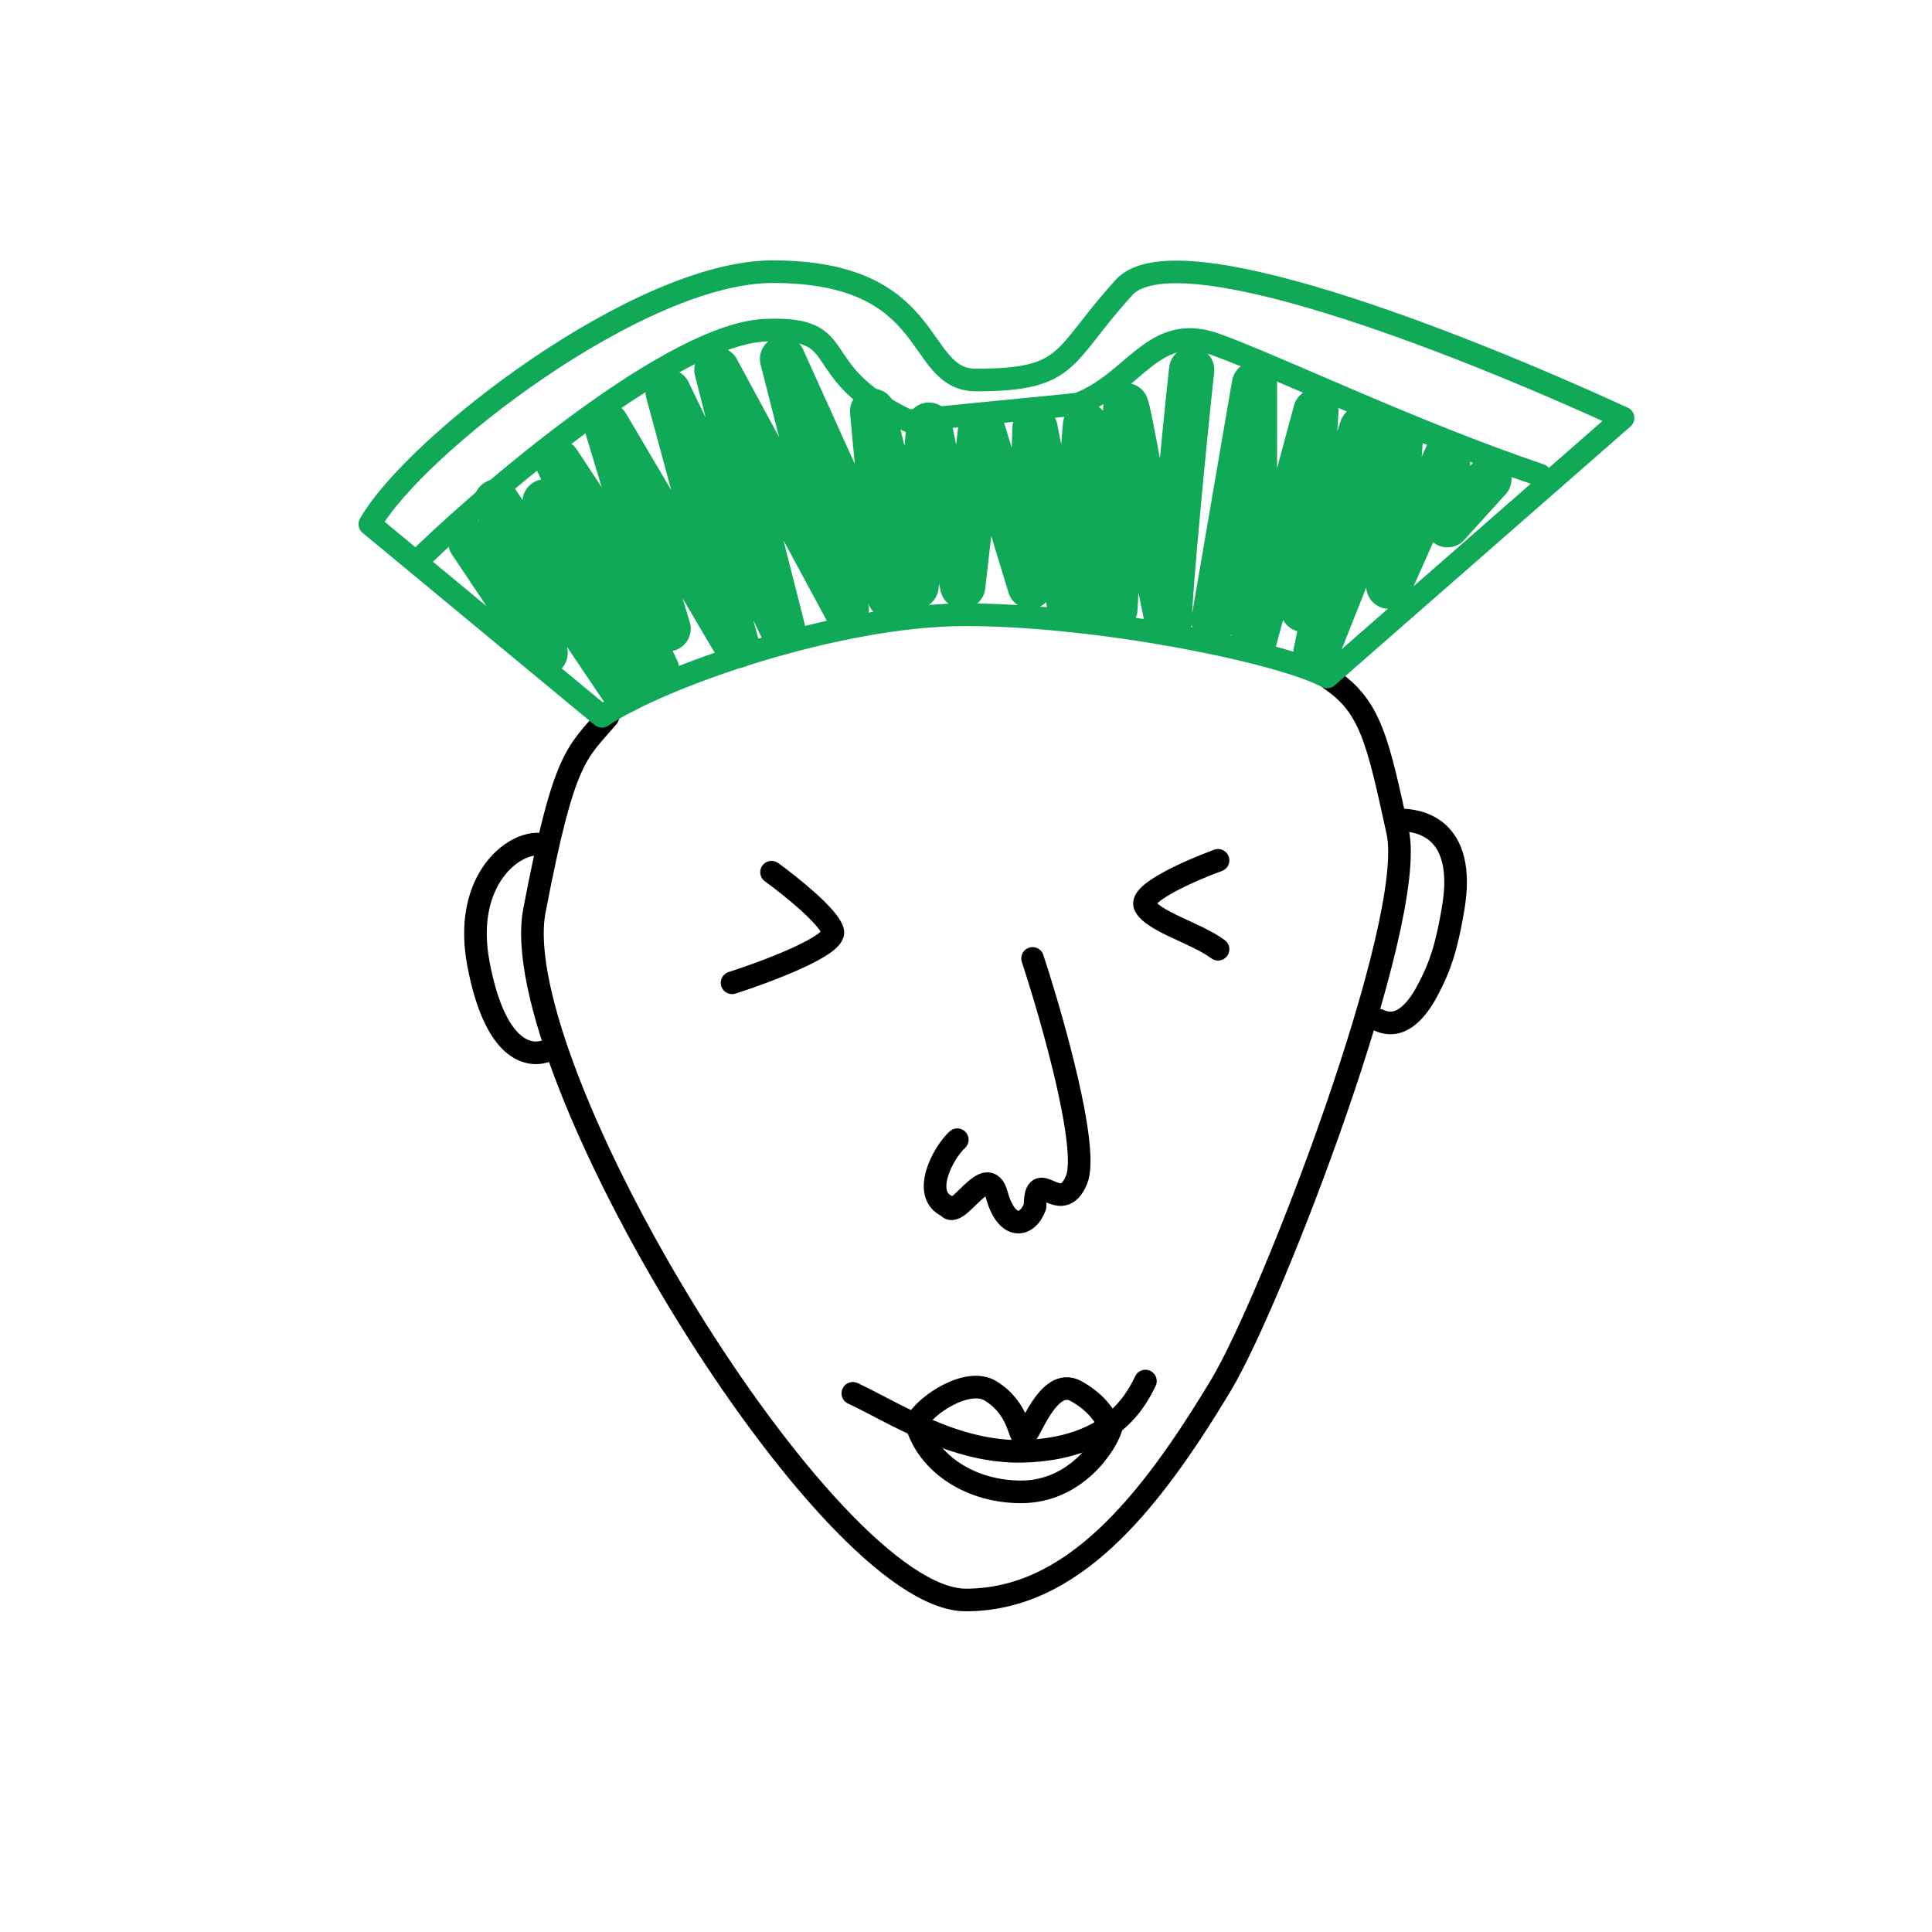<svg width="48" height="48" viewBox="0 0 48 48" fill="none" xmlns="http://www.w3.org/2000/svg">
<g clip-path="url(#clip0_22_676)">
<mask id="mask0_22_676" style="mask-type:luminance" maskUnits="userSpaceOnUse" x="0" y="0" width="48" height="48">
<path d="M48 0H0V48H48V0Z" fill="white"/>
</mask>
<g mask="url(#mask0_22_676)">
<path d="M34.778 20.371C35.197 20.371 36.46 20.512 36.1 22.592C35.943 23.505 35.792 24.003 35.456 24.627C35.172 25.155 34.766 25.591 34.252 25.344M13.363 20.97C12.648 20.97 11.511 21.966 11.887 23.949C12.291 26.077 13.102 26.253 13.528 26.126" stroke="black" stroke-width="0.562" stroke-linecap="round" stroke-linejoin="round"/>
<path d="M15.103 17.808C14.329 18.726 14.023 18.726 13.277 22.626C12.531 26.526 20.537 39.751 23.997 39.751C26.617 39.751 28.529 37.423 30.343 34.4C31.597 32.309 35.218 22.912 34.724 20.662C34.23 18.412 34.06 17.556 33.05 16.875" stroke="black" stroke-width="0.562" stroke-linecap="round" stroke-linejoin="round"/>
<path d="M25.654 23.812C26.152 25.327 27.068 28.548 26.745 29.316C26.341 30.277 25.716 28.903 25.716 29.974C25.521 30.5 25.008 30.572 24.765 29.686C24.523 28.799 23.787 30.343 23.545 29.974C22.883 29.686 23.42 28.649 23.784 28.316" stroke="black" stroke-width="0.562" stroke-linecap="round" stroke-linejoin="round"/>
<path d="M21.188 34.617C22.179 35.075 23.718 36.109 25.435 36.056C27.521 35.993 28.174 34.907 28.458 34.312" stroke="black" stroke-width="0.562" stroke-linecap="round" stroke-linejoin="round"/>
<path d="M24.613 34.558C24.047 34.208 23.001 34.895 22.76 35.346C23.045 36.379 24.129 37.065 25.368 37.065C26.731 37.065 27.48 35.89 27.605 35.475L27.602 35.469C27.485 35.248 27.277 34.856 26.727 34.558C26.031 34.181 25.569 35.695 25.439 35.695C25.31 35.695 25.331 35.002 24.613 34.558H24.613Z" stroke="black" stroke-width="0.562" stroke-linecap="round" stroke-linejoin="round"/>
<path d="M14.954 17.797L9.188 13.023C10.305 11.062 15.879 6.75 19.193 6.75C23.336 6.75 22.699 9.441 24.248 9.441C26.632 9.441 26.351 8.87 27.929 7.139C29.192 5.755 36.05 8.422 40.325 10.384L32.972 16.819C31.788 16.184 27.265 15.273 23.984 15.273C20.8 15.273 16.4 16.817 14.954 17.797Z" stroke="#0FA958" stroke-width="0.562" stroke-linecap="round" stroke-linejoin="round"/>
<path d="M29.607 9.187C29.431 10.778 29.049 14.762 29.049 15.417C29.049 16.144 28.122 10.438 27.974 10.079L27.699 15.137L26.969 10.563L26.595 15.137L25.714 10.64L25.595 14.563L24.377 10.563L23.918 14.563L23.08 10.563L22.76 14.563L21.68 10.219L22.106 14.813L19.442 8.919L21.027 15.137L20.243 13.682L17.811 9.187L19.442 15.62L16.599 9.735L18.304 16.038L15.071 10.563L16.599 15.62L13.863 11.481L16.315 16.645L13.543 12.468L15.498 17.158L12.336 12.468L13.543 16.224L11.696 13.463M30.159 15.417L31.166 9.551V15.88L32.693 10.219L32.374 15.137L33.841 10.64L32.693 16.224L34.789 10.94L34.505 14.563L35.962 11.296V13.037L36.992 11.9" stroke="#0FA958" stroke-width="1.125" stroke-linecap="round" stroke-linejoin="round"/>
<path d="M10.539 13.774C12.435 11.957 16.784 8.299 19.012 8.204C21.24 8.109 19.96 9.211 22.567 10.456L26.775 10.041C28.197 9.508 28.647 7.991 30.211 8.56C31.776 9.128 35.105 10.736 38.265 11.803" stroke="#0FA958" stroke-width="0.562" stroke-linecap="round" stroke-linejoin="round"/>
<path d="M19.169 21.669C19.643 22.013 20.612 22.789 20.691 23.142C20.769 23.495 19.055 24.14 18.188 24.418M30.262 21.375C29.591 21.62 28.289 22.19 28.446 22.504C28.642 22.897 29.731 23.184 30.262 23.584" stroke="black" stroke-width="0.562" stroke-linecap="round" stroke-linejoin="round"/>
</g>
</g>
<defs>
<clipPath id="clip0_22_676">
<rect width="48" height="48" fill="white"/>
</clipPath>
</defs>
</svg>
